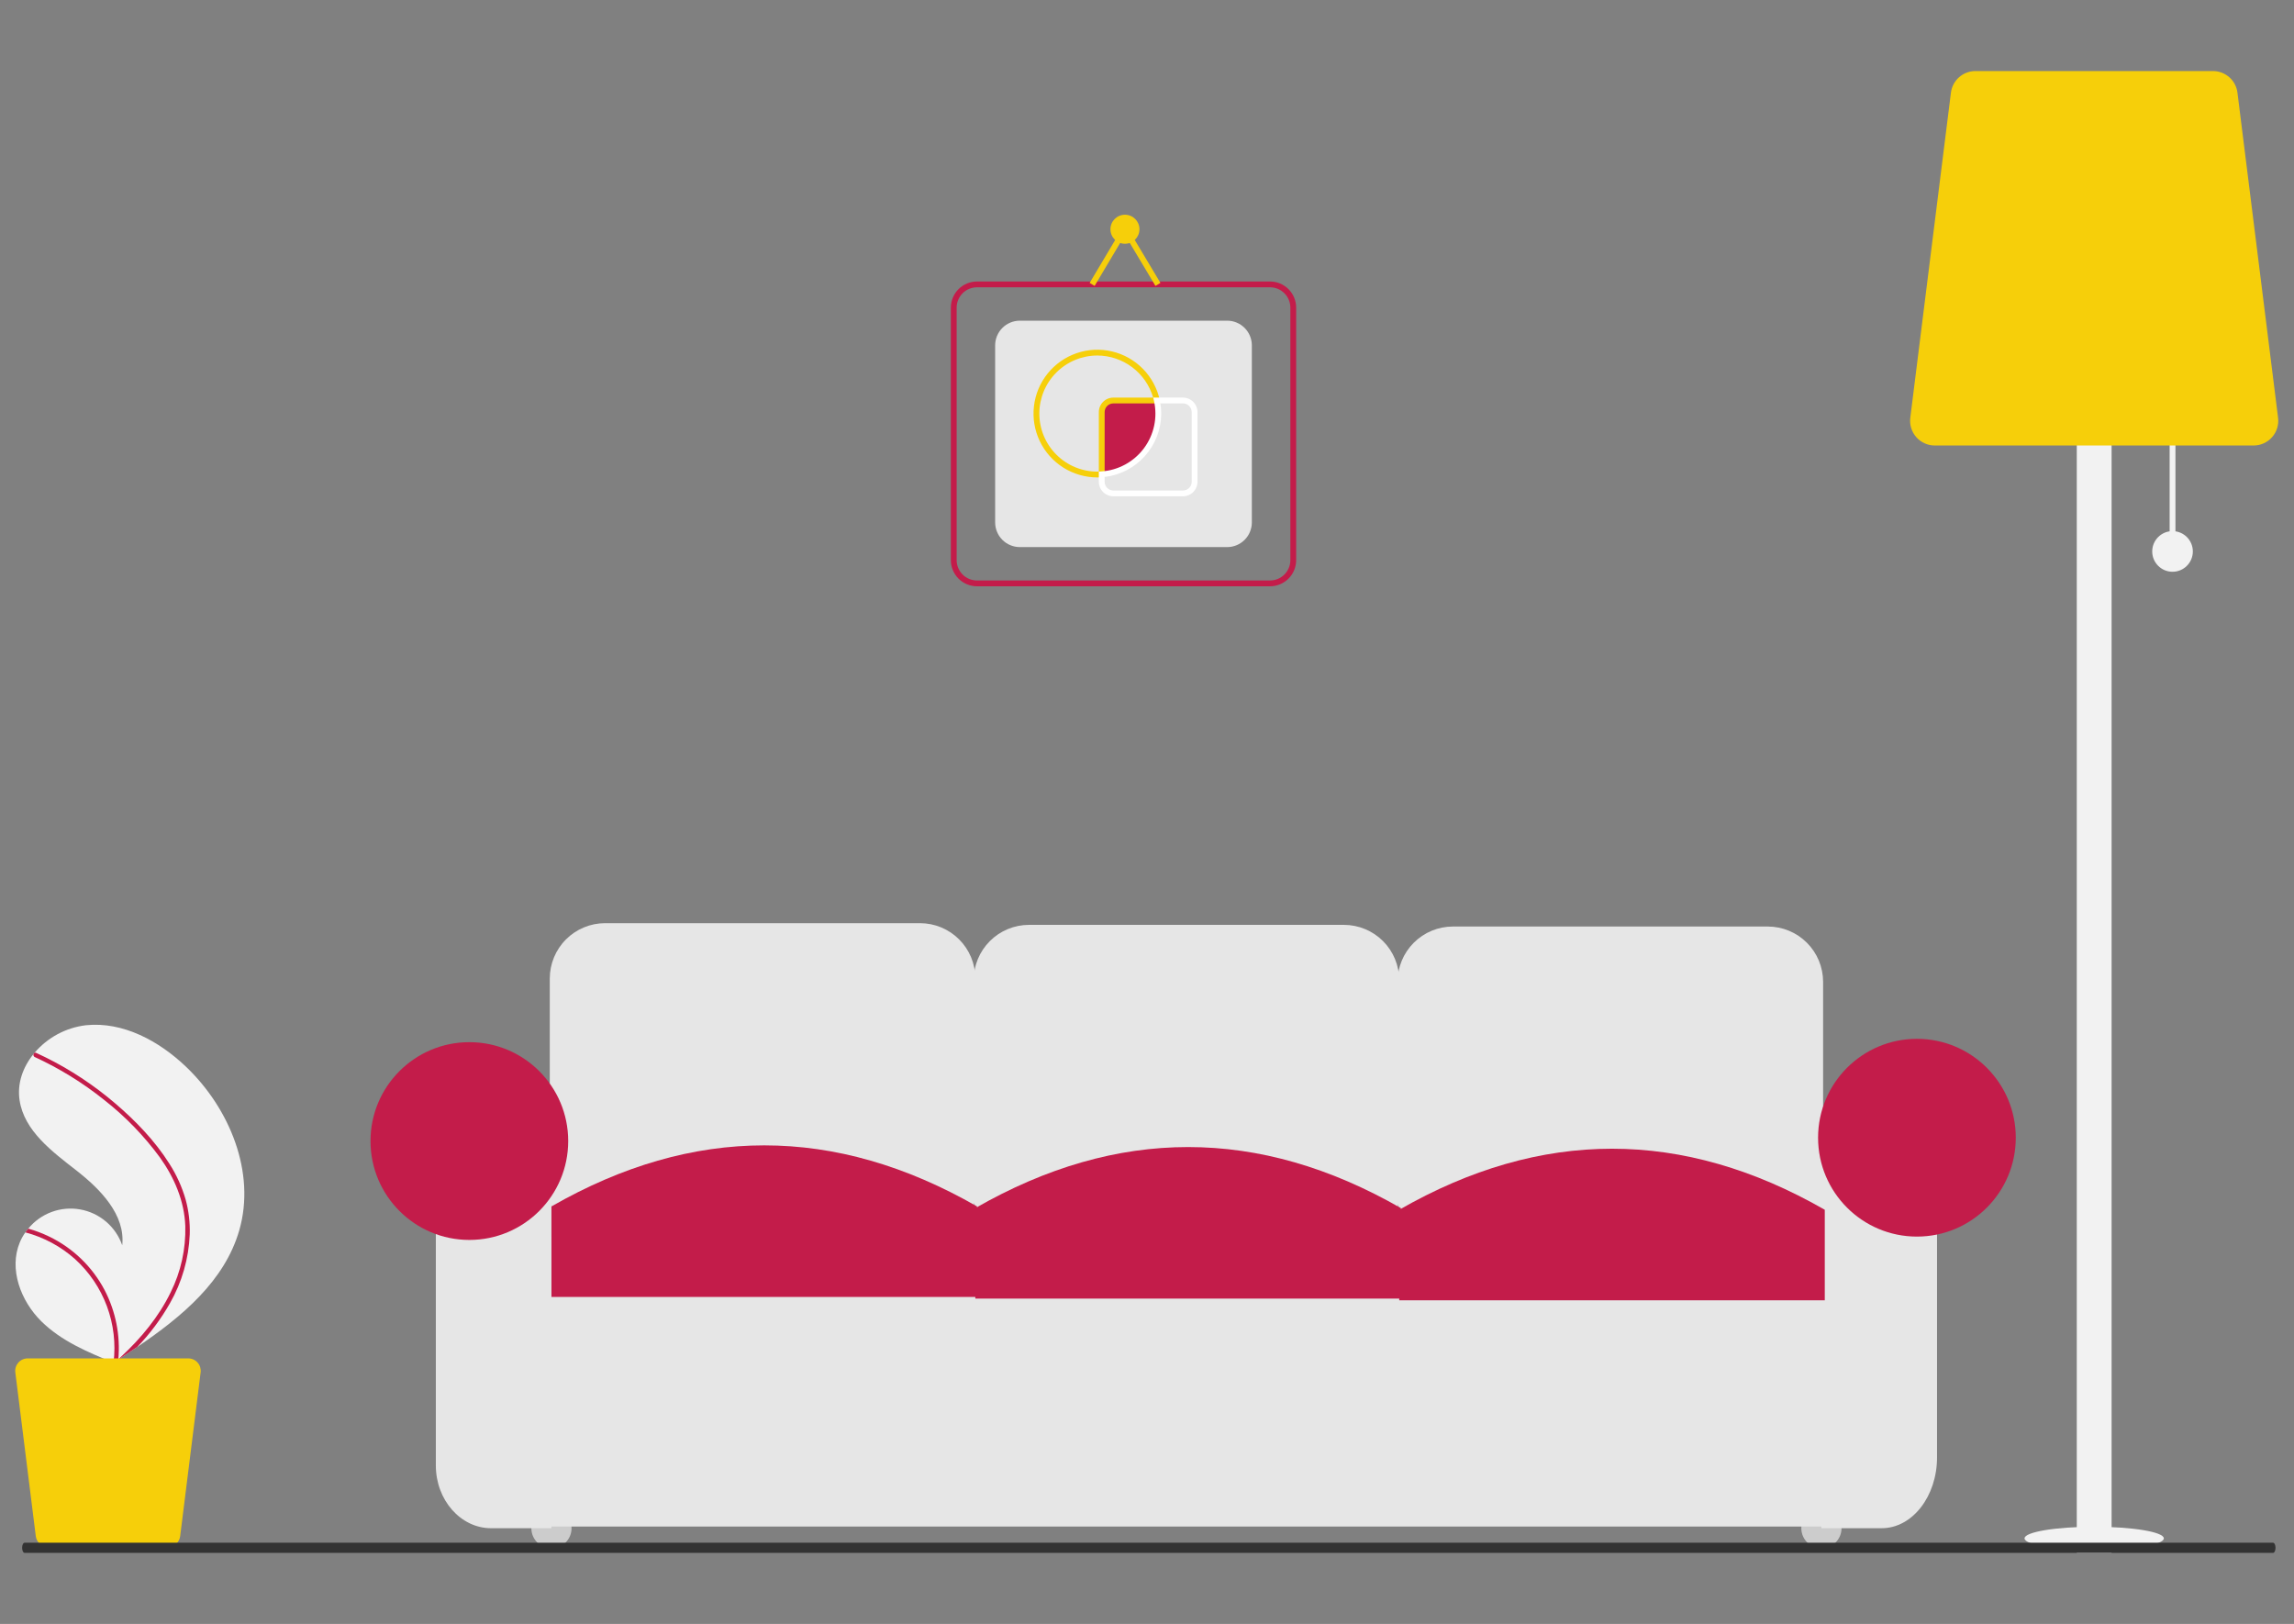 <svg width="226" height="160" viewBox="0 0 226 160" fill="none" xmlns="http://www.w3.org/2000/svg">
<rect x="0" y="0" width="226" height="160" fill="#808080" stroke="none"/>
<g clip-path="url(#clip0_9316_87129)">
<path d="M206.315 152.715C210.104 152.715 213.176 152.203 213.176 151.571C213.176 150.939 210.104 150.427 206.315 150.427C202.526 150.427 199.454 150.939 199.454 151.571C199.454 152.203 202.526 152.715 206.315 152.715Z" fill="#F2F2F2"/>
<path d="M214.32 42.32H213.748V54.332H214.32V42.32Z" fill="#F2F2F2"/>
<path d="M208.03 34.599H204.6V153H208.03V34.599Z" fill="#F2F2F2"/>
<path d="M222.02 43.893H190.61C190.265 43.893 189.924 43.82 189.61 43.678C189.296 43.536 189.016 43.33 188.788 43.071C188.56 42.813 188.389 42.509 188.288 42.179C188.186 41.85 188.156 41.503 188.198 41.161L192.201 9.129C192.275 8.542 192.561 8.001 193.005 7.609C193.448 7.218 194.02 7.001 194.612 7H218.018C218.61 7.001 219.181 7.218 219.625 7.609C220.069 8.001 220.355 8.542 220.429 9.129L224.431 41.161C224.474 41.503 224.443 41.85 224.342 42.179C224.24 42.509 224.07 42.813 223.842 43.071C223.614 43.33 223.333 43.536 223.019 43.678C222.705 43.82 222.364 43.893 222.02 43.893Z" fill="#F6CF0A"/>
<path d="M214.033 56.334C215.139 56.334 216.034 55.438 216.034 54.332C216.034 53.226 215.139 52.33 214.033 52.33C212.928 52.33 212.032 53.226 212.032 54.332C212.032 55.438 212.928 56.334 214.033 56.334Z" fill="#F2F2F2"/>
<path d="M23.574 121.215C22.13 126.228 17.913 129.737 13.514 132.717C12.9 133.134 12.285 133.54 11.671 133.937C11.667 133.939 11.662 133.943 11.658 133.945C11.629 133.964 11.599 133.983 11.571 134.002C11.444 134.084 11.318 134.166 11.192 134.247L11.261 134.278C11.261 134.278 11.329 134.314 11.255 134.284C11.232 134.274 11.209 134.266 11.187 134.257C8.632 133.226 6.031 132.118 4.072 130.187C2.041 128.181 0.854 125.035 1.954 122.4C2.098 122.055 2.281 121.727 2.498 121.422C2.588 121.294 2.684 121.172 2.784 121.052C3.39 120.311 4.184 119.745 5.081 119.413C5.979 119.08 6.95 118.993 7.892 119.16C8.835 119.326 9.716 119.742 10.446 120.362C11.175 120.983 11.726 121.786 12.042 122.691C12.365 119.68 9.884 117.159 7.496 115.298C5.107 113.439 2.393 111.413 1.931 108.42C1.673 106.754 2.252 105.14 3.307 103.844C3.339 103.805 3.372 103.766 3.406 103.727C4.689 102.218 6.495 101.249 8.462 101.014C12.125 100.633 15.683 102.573 18.344 105.12C22.627 109.22 25.216 115.516 23.574 121.215Z" fill="#F2F2F2"/>
<path d="M16.689 114.66C17.392 115.754 17.932 116.945 18.291 118.195C18.595 119.312 18.73 120.469 18.692 121.626C18.594 124.008 17.926 126.331 16.744 128.4C15.853 129.97 14.768 131.421 13.514 132.718C12.899 133.134 12.285 133.541 11.671 133.938C11.666 133.94 11.662 133.944 11.658 133.946C11.628 133.965 11.599 133.984 11.571 134.003C11.444 134.085 11.317 134.167 11.192 134.247C11.192 134.247 11.329 134.315 11.254 134.284C11.232 134.275 11.209 134.267 11.187 134.257C11.416 132.379 11.192 130.473 10.533 128.699C9.874 126.925 8.799 125.335 7.399 124.061C5.996 122.808 4.317 121.904 2.498 121.423C2.587 121.295 2.683 121.173 2.783 121.053C3.486 121.25 4.17 121.509 4.826 121.826C7.175 122.954 9.097 124.809 10.31 127.115C11.398 129.21 11.867 131.571 11.66 133.922C11.765 133.827 11.87 133.73 11.972 133.633C13.914 131.822 15.639 129.743 16.806 127.344C17.819 125.312 18.317 123.062 18.255 120.793C18.16 118.318 17.174 116.025 15.748 114.03C14.183 111.901 12.336 109.996 10.256 108.368C8.16 106.688 5.866 105.271 3.426 104.149C3.371 104.123 3.328 104.077 3.305 104.021C3.283 103.964 3.284 103.901 3.307 103.845C3.323 103.795 3.358 103.753 3.405 103.728C3.43 103.718 3.456 103.713 3.482 103.714C3.509 103.715 3.534 103.722 3.558 103.735C3.859 103.873 4.158 104.014 4.455 104.161C6.927 105.383 9.237 106.908 11.334 108.7C13.358 110.427 15.265 112.4 16.689 114.66Z" fill="#C31C4A"/>
<path d="M2.724 133.839H18.551C18.725 133.839 18.896 133.876 19.055 133.947C19.213 134.019 19.354 134.123 19.469 134.253C19.584 134.383 19.67 134.536 19.721 134.702C19.772 134.868 19.788 135.043 19.766 135.216L17.75 151.356C17.712 151.652 17.568 151.924 17.345 152.121C17.121 152.319 16.833 152.428 16.535 152.428H4.741C4.443 152.428 4.155 152.319 3.931 152.121C3.707 151.924 3.563 151.652 3.526 151.356L1.509 135.216C1.488 135.043 1.503 134.868 1.554 134.702C1.606 134.536 1.692 134.383 1.806 134.253C1.921 134.123 2.063 134.019 2.221 133.947C2.379 133.876 2.551 133.839 2.724 133.839Z" fill="#F6CF0A"/>
<path d="M54.328 152.552C55.422 152.552 56.309 151.665 56.309 150.57C56.309 149.476 55.422 148.589 54.328 148.589C53.234 148.589 52.348 149.476 52.348 150.57C52.348 151.665 53.234 152.552 54.328 152.552Z" fill="#CCCCCC"/>
<path d="M179.444 152.552C180.538 152.552 181.424 151.665 181.424 150.57C181.424 149.476 180.538 148.589 179.444 148.589C178.35 148.589 177.463 149.476 177.463 150.57C177.463 151.665 178.35 152.552 179.444 152.552Z" fill="#CCCCCC"/>
<path d="M90.641 122.993H59.61C58.166 122.992 56.781 122.417 55.76 121.396C54.739 120.374 54.165 118.989 54.163 117.544V96.407C54.165 94.963 54.739 93.578 55.76 92.556C56.781 91.534 58.166 90.96 59.61 90.958H90.641C92.086 90.96 93.47 91.534 94.491 92.556C95.513 93.578 96.087 94.963 96.088 96.407V117.544C96.087 118.989 95.512 120.374 94.491 121.396C93.47 122.417 92.086 122.992 90.641 122.993Z" fill="#E6E6E6"/>
<path d="M132.401 123.159H101.37C99.926 123.158 98.541 122.583 97.52 121.562C96.499 120.54 95.924 119.155 95.923 117.71V96.573C95.924 95.129 96.499 93.743 97.52 92.722C98.541 91.7 99.926 91.126 101.37 91.124H132.401C133.845 91.126 135.23 91.7 136.251 92.722C137.272 93.743 137.847 95.129 137.848 96.573V117.71C137.847 119.155 137.272 120.54 136.251 121.562C135.23 122.583 133.845 123.158 132.401 123.159Z" fill="#E6E6E6"/>
<path d="M174.162 123.323H143.131C141.686 123.322 140.302 122.747 139.281 121.726C138.26 120.704 137.685 119.319 137.684 117.874V96.737C137.685 95.293 138.26 93.907 139.281 92.886C140.302 91.864 141.686 91.29 143.131 91.288H174.162C175.606 91.29 176.991 91.864 178.012 92.886C179.033 93.907 179.607 95.293 179.609 96.737V117.874C179.607 119.319 179.033 120.704 178.012 121.726C176.991 122.747 175.606 123.322 174.162 123.323Z" fill="#E6E6E6"/>
<path d="M186.046 121.838H49.376V150.406H186.046V121.838Z" fill="#E6E6E6"/>
<path d="M54.328 150.571H48.386C45.382 150.571 42.938 147.795 42.938 144.384V114.572H54.328V150.571Z" fill="#E6E6E6"/>
<path d="M185.386 150.569H179.443V109.947H190.833V143.588C190.833 147.437 188.389 150.569 185.386 150.569Z" fill="#E6E6E6"/>
<path d="M96.254 127.782H54.328V118.865C68.303 110.845 82.278 110.845 96.254 118.865V127.782Z" fill="#C31C4A"/>
<path d="M138.013 127.948H96.088V119.031C110.063 111.011 124.038 111.011 138.013 119.031V127.948Z" fill="#C31C4A"/>
<path d="M179.773 128.112H137.848V119.195C151.823 111.175 165.798 111.175 179.773 119.195V128.112Z" fill="#C31C4A"/>
<path d="M46.239 122.167C51.618 122.167 55.978 117.805 55.978 112.424C55.978 107.044 51.618 102.682 46.239 102.682C40.861 102.682 36.501 107.044 36.501 112.424C36.501 117.805 40.861 122.167 46.239 122.167Z" fill="#C31C4A"/>
<path d="M188.852 121.838C194.23 121.838 198.59 117.476 198.59 112.095C198.59 106.715 194.23 102.353 188.852 102.353C183.473 102.353 179.113 106.715 179.113 112.095C179.113 117.476 183.473 121.838 188.852 121.838Z" fill="#C31C4A"/>
<path d="M223.935 153H2.425C2.36 153 2.297 152.947 2.251 152.854C2.205 152.76 2.18 152.633 2.18 152.5C2.18 152.367 2.205 152.24 2.251 152.146C2.297 152.053 2.36 152 2.425 152H223.935C224 152 224.062 152.053 224.108 152.146C224.154 152.24 224.18 152.367 224.18 152.5C224.18 152.633 224.154 152.76 224.108 152.854C224.062 152.947 224 153 223.935 153Z" fill="#333333"/>
<path d="M125.122 57.765H96.249C95.567 57.764 94.912 57.492 94.43 57.01C93.948 56.527 93.677 55.873 93.676 55.191V30.309C93.677 29.627 93.948 28.973 94.43 28.49C94.912 28.008 95.567 27.736 96.249 27.735H125.122C125.804 27.736 126.458 28.008 126.94 28.49C127.422 28.973 127.694 29.627 127.695 30.309V55.191C127.694 55.873 127.422 56.527 126.94 57.01C126.458 57.492 125.804 57.764 125.122 57.765ZM96.249 28.307C95.718 28.308 95.209 28.519 94.834 28.894C94.459 29.27 94.248 29.779 94.248 30.309V55.191C94.248 55.722 94.459 56.23 94.834 56.606C95.209 56.981 95.718 57.192 96.249 57.193H125.122C125.652 57.192 126.161 56.981 126.536 56.606C126.911 56.23 127.122 55.722 127.123 55.191V30.309C127.122 29.779 126.911 29.27 126.536 28.894C126.161 28.519 125.652 28.308 125.122 28.307H96.249Z" fill="#C31C4A"/>
<path d="M120.9 53.903H100.47C99.826 53.903 99.208 53.646 98.752 53.19C98.297 52.735 98.041 52.117 98.04 51.472V34.027C98.041 33.382 98.297 32.764 98.752 32.309C99.208 31.853 99.826 31.596 100.47 31.596H120.9C121.544 31.596 122.162 31.853 122.617 32.309C123.073 32.764 123.329 33.382 123.33 34.027V51.472C123.329 52.117 123.073 52.735 122.617 53.19C122.162 53.646 121.544 53.903 120.9 53.903Z" fill="#E6E6E6"/>
<path d="M110.828 24.017C111.617 24.017 112.257 23.377 112.257 22.587C112.257 21.797 111.617 21.157 110.828 21.157C110.038 21.157 109.398 21.797 109.398 22.587C109.398 23.377 110.038 24.017 110.828 24.017Z" fill="#F6CF0A"/>
<path d="M113.833 28.168L110.828 23.145L107.841 28.167L107.35 27.875L110.827 22.029L114.323 27.874L113.833 28.168Z" fill="#F6CF0A"/>
<path d="M114.116 40.747C114.115 40.314 114.067 39.883 113.974 39.46H109.685C109.381 39.46 109.09 39.581 108.876 39.795C108.661 40.01 108.541 40.3 108.541 40.604V46.731C110.054 46.624 111.471 45.947 112.505 44.836C113.539 43.726 114.115 42.265 114.116 40.747Z" fill="#C31C4A"/>
<path d="M108.112 47.04C106.926 47.04 105.763 46.705 104.759 46.073C103.756 45.441 102.951 44.538 102.438 43.467C101.925 42.397 101.726 41.204 101.862 40.025C101.998 38.846 102.465 37.73 103.208 36.805C103.952 35.88 104.941 35.185 106.063 34.798C107.185 34.412 108.393 34.351 109.547 34.623C110.702 34.894 111.757 35.486 112.589 36.332C113.422 37.177 113.999 38.241 114.253 39.4L114.328 39.747H109.684C109.457 39.747 109.239 39.838 109.078 39.998C108.917 40.159 108.827 40.377 108.826 40.605V46.999L108.511 47.021C108.379 47.031 108.246 47.04 108.112 47.04ZM108.112 35.028C106.595 35.028 105.141 35.631 104.069 36.703C102.997 37.776 102.394 39.231 102.394 40.748C102.394 42.265 102.997 43.72 104.069 44.792C105.141 45.865 106.595 46.468 108.112 46.468C108.16 46.468 108.207 46.466 108.255 46.464V40.605C108.255 40.226 108.406 39.862 108.674 39.594C108.942 39.326 109.305 39.175 109.684 39.175H113.607C113.26 37.983 112.538 36.936 111.548 36.188C110.558 35.441 109.352 35.034 108.112 35.028Z" fill="#F6CF0A"/>
<path d="M116.545 48.899H109.684C109.305 48.898 108.942 48.747 108.674 48.479C108.406 48.211 108.255 47.848 108.255 47.469V46.466L108.521 46.447C109.339 46.39 110.136 46.158 110.856 45.765C111.576 45.372 112.203 44.829 112.695 44.171C113.186 43.514 113.529 42.758 113.702 41.956C113.874 41.153 113.872 40.323 113.694 39.522L113.618 39.175H116.545C116.924 39.175 117.287 39.326 117.555 39.594C117.823 39.862 117.974 40.226 117.975 40.605V47.469C117.974 47.848 117.823 48.211 117.555 48.479C117.287 48.747 116.924 48.898 116.545 48.899ZM108.827 46.993V47.469C108.827 47.696 108.917 47.914 109.078 48.075C109.239 48.236 109.457 48.326 109.684 48.327H116.545C116.773 48.326 116.991 48.236 117.151 48.075C117.312 47.914 117.403 47.696 117.403 47.469V40.605C117.403 40.377 117.312 40.159 117.151 39.998C116.991 39.837 116.773 39.747 116.545 39.747H114.319C114.373 40.078 114.401 40.412 114.401 40.748C114.396 42.291 113.826 43.778 112.799 44.929C111.771 46.079 110.358 46.814 108.827 46.993Z" fill="white"/>
</g>
<defs>
<clipPath id="clip0_9316_87129">
<rect width="225" height="160" fill="white" transform="translate(0.5)"/>
</clipPath>
</defs>
</svg>
